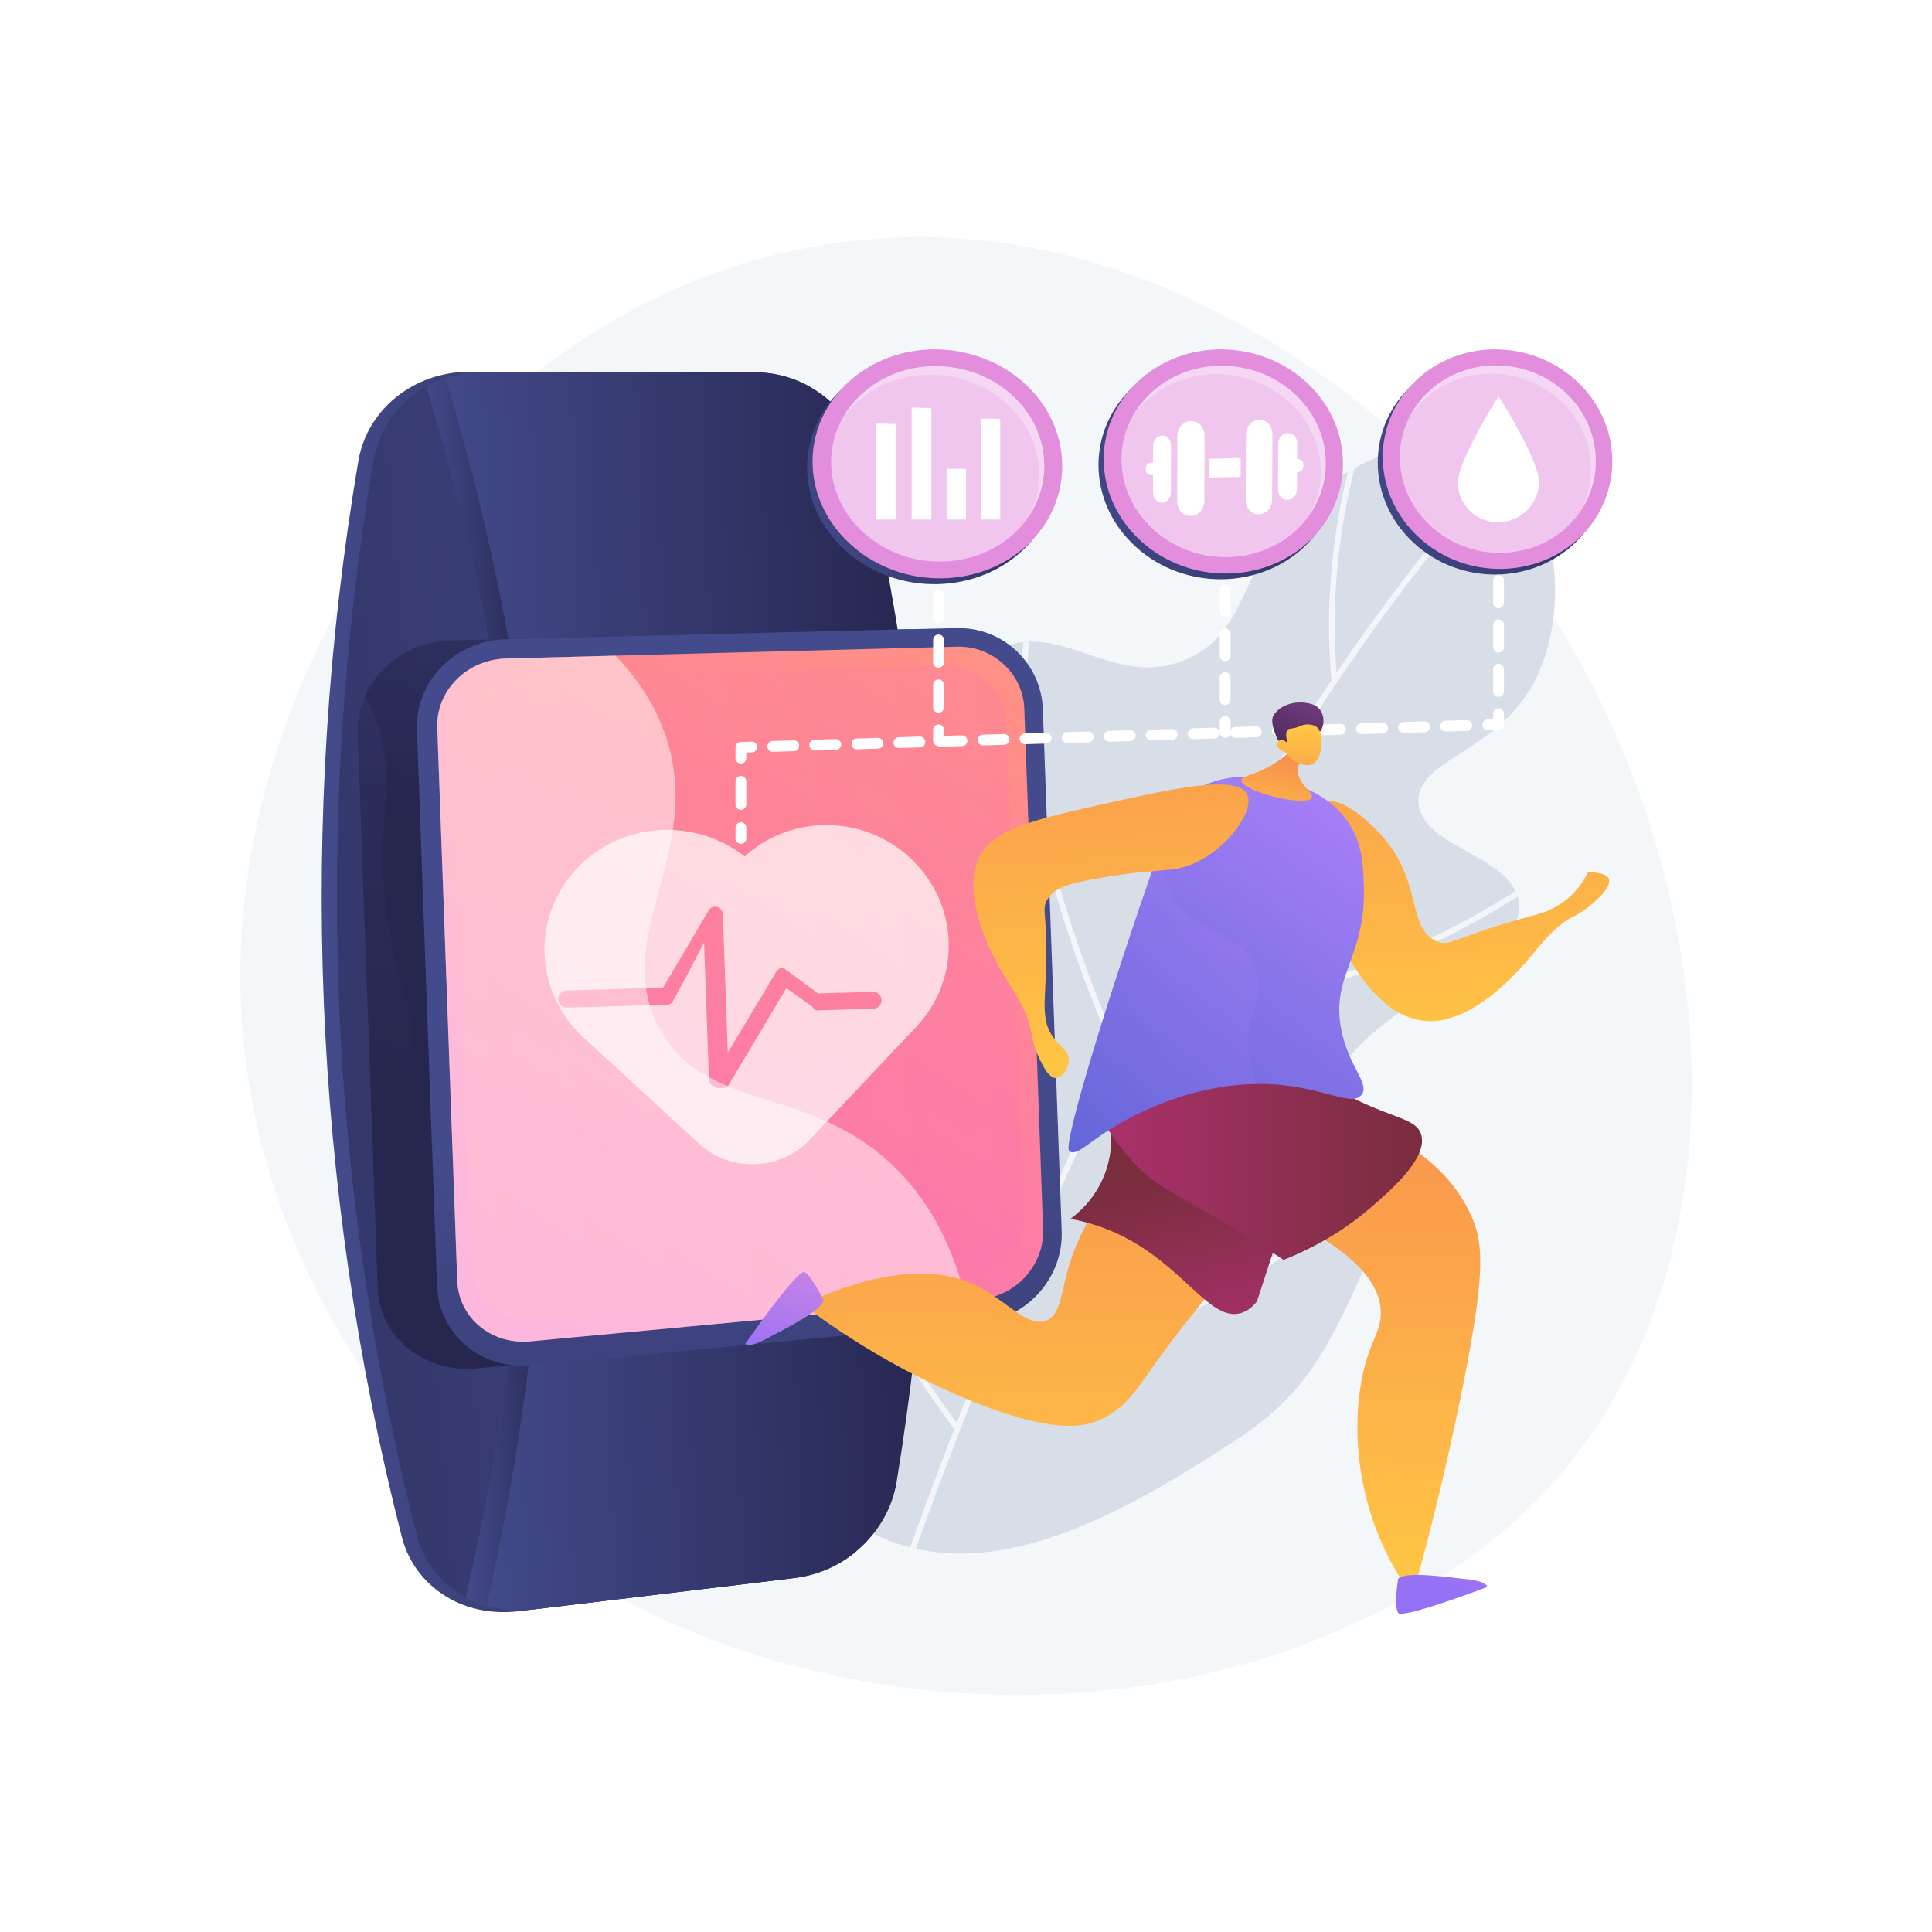 <?xml version="1.0" encoding="utf-8"?>
<!-- Generator: Adobe Illustrator 27.5.0, SVG Export Plug-In . SVG Version: 6.00 Build 0)  -->
<svg version="1.1" xmlns="http://www.w3.org/2000/svg" xmlns:xlink="http://www.w3.org/1999/xlink" x="0px" y="0px"
	 viewBox="0 0 3710 3710" style="enable-background:new 0 0 3710 3710;" xml:space="preserve">
<g id="Background">
	<g>
		<g>
			<rect style="fill:#FFFFFF;" width="3710" height="3710"/>
		</g>
	</g>
</g>
<g id="Illustration">
	<g>
		<path style="fill:#F4F7FA;" d="M3039.007,2777.705c-146.785,199.234-332.287,289.505-433.978,337.537
			c-585.522,276.564-1430.52,145.694-1866.001-425.191c-60.389-79.168-288.322-396.756-277.264-847.861
			c14.954-609.983,462.043-1266.453,1122.445-1372.47c656.56-105.4,1139.971,394.908,1224.414,486.356
			C3261.93,1446.98,3409.353,2275.031,3039.007,2777.705z"/>
		<g>
			<g>
				<defs>
					<path id="SVGID_1_" d="M1590.157,2887.401c-262.126-227.355-265.887-667.71-121.739-774.716
						c74.975-55.656,158.938,1.901,228.651-66.474c77.238-75.756,12.349-183.856,41.722-407.473
						c15.176-115.537,42.698-325.051,171.346-389.694c127.58-64.106,227.415,78.174,368.495,16.789
						c133.401-58.044,94.835-207.318,261.874-329.273c15.537-11.343,191.91-136.869,319.601-71.078
						c129.729,66.84,163.39,307.538,82.16,451.111c-73.801,130.439-220.745,142.374-218.539,222.598
						c2.432,88.406,181.676,102.871,192.894,193.448c16.215,130.925-346.454,196.216-370.503,399.248
						c-14.142,119.39,130.865,167.463,70.507,309.215c-97.293,228.493-159.587,273.103-305.466,364.145
						C2099.752,2937.189,1817.357,3084.463,1590.157,2887.401z"/>
				</defs>
				<use xlink:href="#SVGID_1_"  style="overflow:visible;fill:#D8DEE8;"/>
				<clipPath id="SVGID_00000049212331399428195480000011698933260589858204_">
					<use xlink:href="#SVGID_1_"  style="overflow:visible;"/>
				</clipPath>
				<g style="opacity:0.7;clip-path:url(#SVGID_00000049212331399428195480000011698933260589858204_);">
					<path style="fill:#FFFFFF;" d="M1717.698,3088.861l-10.386-3.618c140.068-402.168,294.654-773.354,459.469-1103.25
						c131.883-263.975,270.576-502.265,412.229-708.248c241.391-351.018,410.146-488.378,411.822-489.725l6.888,8.574
						c-1.665,1.341-169.518,138.067-410.099,488.04C2365.558,1603.668,2034.375,2179.599,1717.698,3088.861z"/>
					<path style="fill:#FFFFFF;" d="M2557.054,1308.215c-32.298-339.346,100.178-602.641,101.52-605.261l9.789,5.013
						c-1.33,2.593-132.341,263.187-100.359,599.206L2557.054,1308.215z"/>
					<path style="fill:#FFFFFF;" d="M2142.202,2028.809c-148.451-340.377-180.276-575.558-180.83-712.914
						c-0.603-149.611,33.779-217.537,35.24-220.354l9.765,5.063c-0.349,0.674-34.785,69.104-34.001,216.474
						c0.728,136.169,32.53,369.42,179.908,707.333L2142.202,2028.809z"/>
					<path style="fill:#FFFFFF;" d="M1834.164,2746.769c-386.634-521.507-370.145-903.936-369.934-907.738l10.982,0.612
						c-0.052,0.955-4.029,100.098,42.011,264.226c40.544,144.523,129.974,372.241,325.774,636.35L1834.164,2746.769z"/>
					<path style="fill:#FFFFFF;" d="M2313.082,1936.368c-37.941,3.197-76.692,4.385-116.107,3.145l0.345-10.993
						c257.535,8.099,487.826-88.629,635.655-171.201c160.255-89.514,260.69-182.021,261.682-182.944l7.485,8.062
						c-1.006,0.933-102.408,94.333-263.802,184.485C2711.886,1837.555,2525.508,1918.468,2313.082,1936.368z"/>
					<path style="fill:#FFFFFF;" d="M1954.646,2612.71c-20.485,1.726-41.305,2.756-62.489,3.021l-0.137-10.997
						c268.608-3.374,481.553-131.392,612.905-238.192c142.431-115.809,222.163-232.156,222.953-233.318l9.101,6.178
						c-0.799,1.175-81.443,118.856-225.115,235.674C2389.5,2474.568,2196.954,2592.292,1954.646,2612.71z"/>
				</g>
			</g>
		</g>
		<g>
			<g>
				<g>
					
						<linearGradient id="SVGID_00000059268054615366587420000000422746732209115542_" gradientUnits="userSpaceOnUse" x1="580.592" y1="1833.697" x2="1537.885" y2="1833.697" gradientTransform="matrix(0.999 -0.036 0.036 0.999 -24.923 104.629)">
						<stop  offset="0" style="stop-color:#444B8C"/>
						<stop  offset="0.996" style="stop-color:#26264F"/>
					</linearGradient>
					<path style="fill:url(#SVGID_00000059268054615366587420000000422746732209115542_);" d="M1617.844,2982.186
						c-33.208,27.848-74.492,45.941-119.324,51.332l-502.33,60.404c-47.466,5.708-92.575-2.471-130.17-22.806
						c-46.148-24.984-80.83-66.713-94.418-119.818C600.066,2279.893,571.55,1574.002,688.111,885.38
						c10.414-61.596,48.925-112.778,102.136-142.715c32.734-18.392,70.97-28.868,111.59-28.788l520.927,1.018
						c38.357,0.075,74.864,10.06,106.549,27.878C1362.5,1485.811,1393.139,2262.322,1617.844,2982.186z"/>
					
						<linearGradient id="SVGID_00000170961091589530442720000015673144931564479631_" gradientUnits="userSpaceOnUse" x1="1824.634" y1="1781.294" x2="-493.892" y2="1914.256" gradientTransform="matrix(0.999 -0.036 0.036 0.999 -24.923 104.629)">
						<stop  offset="0" style="stop-color:#444B8C"/>
						<stop  offset="0.996" style="stop-color:#26264F"/>
					</linearGradient>
					<path style="fill:url(#SVGID_00000170961091589530442720000015673144931564479631_);" d="M1644.25,2979.062
						c-33.114,27.803-74.281,45.864-118.988,51.24l-500.896,60.231c-47.328,5.691-92.307-2.483-129.794-22.795
						c-46.016-24.956-80.598-66.629-94.15-119.657c-171.068-670.439-199.537-1375.29-83.355-2062.895
						c10.381-61.505,48.776-112.612,101.831-142.506c32.638-18.366,70.762-28.826,111.265-28.747l519.44,1.015
						c38.249,0.075,74.654,10.046,106.251,27.838C1389.548,1484.773,1420.14,2260.184,1644.25,2979.062z"/>
					
						<linearGradient id="SVGID_00000062913675369662619400000013153585491545577385_" gradientUnits="userSpaceOnUse" x1="811.961" y1="1833.048" x2="1747.33" y2="1833.048" gradientTransform="matrix(0.999 -0.036 0.036 0.999 -24.923 104.629)">
						<stop  offset="0" style="stop-color:#444B8C"/>
						<stop  offset="0.996" style="stop-color:#26264F"/>
					</linearGradient>
					<path style="fill:url(#SVGID_00000062913675369662619400000013153585491545577385_);" d="M1721.775,2845.588
						c-8.671,53.015-37.209,99.602-77.524,133.474c-33.114,27.803-74.281,45.864-118.988,51.24l-500.896,60.231
						c-47.328,5.691-92.307-2.483-129.794-22.795c181.565-780.322,155.789-1569.515-75.684-2325.342
						c32.638-18.365,70.772-28.542,111.276-28.463l519.44,1.015c38.249,0.075,74.667,10.41,106.264,28.203
						c50.914,28.64,89.404,77.318,102.958,135.781C1808.215,1523.271,1829.468,2185.758,1721.775,2845.588z"/>
					
						<linearGradient id="SVGID_00000144313892227748299410000013541697287585574044_" gradientUnits="userSpaceOnUse" x1="811.962" y1="1833.152" x2="1007.797" y2="1833.152" gradientTransform="matrix(0.999 -0.036 0.036 0.999 -24.923 104.629)">
						<stop  offset="0" style="stop-color:#444B8C"/>
						<stop  offset="0.996" style="stop-color:#26264F"/>
					</linearGradient>
					<path style="fill:url(#SVGID_00000144313892227748299410000013541697287585574044_);" d="M934.257,3084.813
						c178.343-791.028,151.65-1591.661-78.459-2358.314c-12.898,4.405-25.249,9.916-36.89,16.466
						c231.473,755.822,257.255,1545.2,75.691,2325.531C907.046,3075.239,920.339,3080.697,934.257,3084.813z"/>
				</g>
				<g>
					
						<linearGradient id="SVGID_00000085937557848940105470000001291297972074569626_" gradientUnits="userSpaceOnUse" x1="1531.405" y1="194.209" x2="1315.192" y2="1571.568" gradientTransform="matrix(0.999 -0.036 0.036 0.999 -24.923 104.629)">
						<stop  offset="0" style="stop-color:#444B8C"/>
						<stop  offset="0.484" style="stop-color:#35396E"/>
						<stop  offset="0.996" style="stop-color:#26264F"/>
					</linearGradient>
					<path style="fill:url(#SVGID_00000085937557848940105470000001291297972074569626_);" d="M1906.472,1362.281l36.31,1005.694
						c3.196,88.531-65.992,167.415-155.922,176.041l-869.735,83.504c-15.842,1.52-33.463,1.183-48.289-1.094
						c-78.207-11.87-140.479-73.131-143.34-152.383L686.804,1402.38c-0.826-22.887,5.909-43.452,13.972-63.67
						c25.041-63.033,90.048-107.109,165.501-108.948l871.669-21.254C1828.107,1206.312,1903.276,1273.75,1906.472,1362.281z"/>
					
						<linearGradient id="SVGID_00000155829662443555545660000001178779153610805413_" gradientUnits="userSpaceOnUse" x1="1383.455" y1="2100.27" x2="1415.234" y2="4054.573" gradientTransform="matrix(0.999 -0.036 0.036 0.999 -24.923 104.629)">
						<stop  offset="0" style="stop-color:#444B8C"/>
						<stop  offset="0.996" style="stop-color:#26264F"/>
					</linearGradient>
					<path style="fill:url(#SVGID_00000155829662443555545660000001178779153610805413_);" d="M2038.763,2364.033
						c3.185,88.232-65.249,166.645-154.405,175.217l-861.219,82.949c-98.595,9.48-180.499-58.968-183.893-152.961l-38.541-1067.49
						c-3.394-93.994,73.522-172.154,172.373-174.562l863.752-21.054c89.388-2.178,162.569,67.618,165.755,155.85L2038.763,2364.033z
						"/>
					
						<linearGradient id="SVGID_00000077282081717840373210000008050447750955173249_" gradientUnits="userSpaceOnUse" x1="1839.476" y1="1246.173" x2="1010.51" y2="2502.072">
						<stop  offset="0" style="stop-color:#FF9085"/>
						<stop  offset="1" style="stop-color:#FB6FBB"/>
					</linearGradient>
					<path style="fill:url(#SVGID_00000077282081717840373210000008050447750955173249_);" d="M1966.935,1360.65
						c-2.434-67.428-60.895-120.626-129.146-118.833l-865.946,22.738c-75.306,1.979-134.707,61.562-132.125,133.09l38.321,1061.4
						c2.582,71.529,65.265,123.79,140.388,116.747l864.973-80.98c68.086-6.383,122.095-66.184,119.66-133.612L1966.935,1360.65z"/>
					
						<linearGradient id="SVGID_00000106856129844635895290000012054139687752849301_" gradientUnits="userSpaceOnUse" x1="845.878" y1="1850.637" x2="1909.728" y2="1850.637" gradientTransform="matrix(0.999 -0.036 0.036 0.999 -24.923 104.629)">
						<stop  offset="0" style="stop-color:#FF9085"/>
						<stop  offset="1" style="stop-color:#FB6FBB"/>
					</linearGradient>
					<path style="opacity:0.2;fill:url(#SVGID_00000106856129844635895290000012054139687752849301_);" d="M1932.406,1390.34
						c-2.301-63.746-55.512-113.957-120.106-112.136l-816.606,22.992c-70.853,1.998-128.873,58.284-126.44,125.671l36.064,998.883
						c2.433,67.387,64.591,116.744,135.283,110.253l813.125-74.624c64.443-5.918,115.098-62.375,112.796-126.121L1932.406,1390.34z"
						/>
					
						<linearGradient id="SVGID_00000022547546181948289360000001208764576245632924_" gradientUnits="userSpaceOnUse" x1="891.661" y1="926.136" x2="711.648" y2="2072.885" gradientTransform="matrix(0.999 -0.036 0.036 0.999 -24.923 104.629)">
						<stop  offset="0" style="stop-color:#444B8C"/>
						<stop  offset="0.996" style="stop-color:#26264F"/>
					</linearGradient>
					<path style="opacity:0.3;fill:url(#SVGID_00000022547546181948289360000001208764576245632924_);" d="M869.333,2626.529
						c-78.207-11.87-140.976-73.235-143.837-152.486L686.804,1402.38c-0.826-22.887,5.855-44.948,13.918-65.166
						c24.282,40.962,46.592,104.304,39.811,198.275c-14.51,201.069,5.539,256.959,42.415,398.322
						c36.757,140.909-19.08,296.332-13.862,401.623C773.525,2425.572,750.473,2573.814,869.333,2626.529z"/>
				</g>
			</g>
			<path style="opacity:0.7;fill:#FFFFFF;" d="M1821.677,1807.824c-2.197-60.845-28.195-117.547-73.224-159.683
				c-45.08-42.186-104.115-64.884-166.115-63.695c-57.22,1.098-110.733,22.352-152.205,60.229
				c-43.647-34.105-97.637-52.105-153.791-51.022c-60.982,1.176-117.81,24.596-160.843,66.22c-1.767,1.681-3.468,3.361-5.163,5.107
				c-87.833,90.369-86.056,231.999,3.959,321.569l228.313,209.929c29.48,26.785,67.9,40.708,108.066,39.146
				c40.001-1.556,77.042-18.341,104.262-47.126l204.797-217.062c0.123-0.197,0.249-0.33,0.375-0.463
				c0.756-0.733,1.443-1.529,2.135-2.26l6.956-7.441l-0.267-0.185C1805.087,1918.157,1823.714,1864.23,1821.677,1807.824z
				 M1678.255,1936.913l-110.654,3.323c-3.227,0.097-6.563-6.554-9.197-8.293l-48.313-34.447l-30.388,50.976l-80.47,134.937
				c-2.699,4.595-7.641,6.07-12.898,6.251c-1.398,0.048-7.263-0.076-8.674-0.419c-6.727-1.662-15.863-7.421-16.108-14.205
				l-9.568-265.013l-32.372,61.847l-26.294,48.639c-2.647,4.593-5.496,8.482-10.851,8.64l-194.477,5.729
				c-8.673,0.255-15.892-7.501-16.199-15.99s6.622-16.655,15.296-16.902l186.205-5.296l22.823-38.596l64.695-109.556
				c3.456-5.827,9.638-8.617,16.297-6.948c6.788,1.73,10.679,7.606,10.924,14.383l9.573,265.151l52.345-87.102l41.027-68.551
				c2.118-3.636,5.912-6.218,10.05-7.112c4.131-0.959,8.783,4.565,12.304,6.873l57.926,42.451l105.813-3.073
				c8.432-0.245,15.519,7.371,15.82,15.702C1693.187,1928.642,1686.687,1936.659,1678.255,1936.913z"/>
			<g style="opacity:0.5;">
				<path style="fill:#FFFFFF;" d="M1717.973,2241.294c-164.143-159.947-363.935-103.76-451.839-266.834
					c-94.29-174.923,84.487-334.374,14.231-555.015c-19.766-62.076-54.857-115.066-98.73-160.399l-209.793,5.509
					c-75.306,1.979-134.708,61.562-132.125,133.09l38.321,1061.399c2.583,71.529,65.265,123.79,140.388,116.748l836.721-78.335
					C1825.591,2374.392,1772.999,2294.913,1717.973,2241.294z"/>
			</g>
		</g>
		<g>
			<g>
				<g>
					<path style="fill:#FFFFFF;" d="M2877.671,1082.516c-5.734,0-10.381-4.648-10.381-10.381v-20.761
						c0-5.733,4.646-10.381,10.381-10.381c5.734,0,10.381,4.648,10.381,10.381v20.761
						C2888.051,1077.868,2883.405,1082.516,2877.671,1082.516z"/>
					<path style="fill:#FFFFFF;" d="M2877.671,1338.336c-5.734,0-10.381-4.648-10.381-10.381v-42.638
						c0-5.733,4.646-10.381,10.381-10.381c5.734,0,10.381,4.648,10.381,10.381v42.638
						C2888.051,1333.688,2883.405,1338.336,2877.671,1338.336z M2877.671,1253.063c-5.734,0-10.381-4.648-10.381-10.381v-42.638
						c0-5.733,4.646-10.381,10.381-10.381c5.734,0,10.381,4.648,10.381,10.381v42.638
						C2888.051,1248.415,2883.405,1253.063,2877.671,1253.063z M2877.671,1167.789c-5.734,0-10.381-4.648-10.381-10.381v-42.637
						c0-5.733,4.646-10.381,10.381-10.381c5.734,0,10.381,4.648,10.381,10.381v42.637
						C2888.051,1163.141,2883.405,1167.789,2877.671,1167.789z"/>
					<path style="fill:#FFFFFF;" d="M2856.909,1402.358c-5.589,0-10.198-4.443-10.371-10.068
						c-0.172-5.731,4.335-10.516,10.066-10.688l10.685-0.323v-10.688c0-5.733,4.646-10.381,10.381-10.381
						c5.734,0,10.381,4.648,10.381,10.381v20.761c0,5.611-4.46,10.207-10.07,10.376l-20.754,0.625
						C2857.122,1402.356,2857.018,1402.358,2856.909,1402.358z"/>
					<path style="fill:#FFFFFF;" d="M1483.858,1443.705c-5.589,0-10.198-4.444-10.37-10.068
						c-0.172-5.731,4.335-10.516,10.063-10.688l40.384-1.216c5.731-0.161,10.516,4.33,10.691,10.063
						c0.172,5.731-4.335,10.516-10.066,10.688l-40.384,1.217C1484.071,1443.703,1483.966,1443.705,1483.858,1443.705z
						 M1564.625,1441.274c-5.586,0-10.198-4.443-10.37-10.068c-0.172-5.731,4.335-10.516,10.063-10.688l40.384-1.216
						c5.792-0.134,10.516,4.329,10.692,10.063c0.172,5.731-4.335,10.516-10.066,10.688l-40.384,1.216
						C1564.838,1441.272,1564.734,1441.274,1564.625,1441.274z M1645.393,1438.841c-5.589,0-10.198-4.444-10.37-10.068
						c-0.172-5.731,4.335-10.516,10.066-10.688l40.384-1.216c5.565-0.199,10.512,4.33,10.688,10.063
						c0.172,5.731-4.335,10.516-10.066,10.688l-40.384,1.216C1645.606,1438.839,1645.501,1438.841,1645.393,1438.841z
						 M1726.16,1436.409c-5.589,0-10.198-4.443-10.37-10.068c-0.172-5.731,4.335-10.516,10.066-10.688l40.384-1.217
						c5.555-0.164,10.512,4.33,10.688,10.063c0.172,5.731-4.335,10.516-10.066,10.688l-40.384,1.216
						C1726.373,1436.408,1726.268,1436.409,1726.16,1436.409z M1806.927,1433.976c-5.589,0-10.198-4.443-10.37-10.068
						c-0.172-5.731,4.335-10.516,10.066-10.688l40.384-1.217c5.616-0.135,10.516,4.329,10.688,10.063
						c0.172,5.731-4.335,10.516-10.066,10.688l-40.384,1.217C1807.14,1433.975,1807.036,1433.976,1806.927,1433.976z
						 M1887.698,1431.543c-5.589,0-10.202-4.443-10.37-10.068c-0.172-5.731,4.335-10.516,10.066-10.688l40.384-1.215
						c5.613-0.193,10.516,4.332,10.688,10.063s-4.335,10.516-10.066,10.688l-40.384,1.215
						C1887.911,1431.542,1887.803,1431.543,1887.698,1431.543z M1968.465,1429.112c-5.589,0-10.198-4.443-10.37-10.068
						c-0.172-5.731,4.335-10.516,10.063-10.688l40.384-1.216c5.741-0.167,10.516,4.33,10.691,10.063
						c0.172,5.731-4.335,10.516-10.066,10.688l-40.384,1.216C1968.678,1429.11,1968.574,1429.112,1968.465,1429.112z
						 M2049.233,1426.679c-5.589,0-10.202-4.443-10.37-10.068c-0.172-5.731,4.335-10.516,10.066-10.688l40.384-1.215
						c5.707-0.196,10.516,4.332,10.688,10.063c0.172,5.731-4.335,10.516-10.066,10.688l-40.384,1.215
						C2049.446,1426.678,2049.338,1426.679,2049.233,1426.679z M2130,1424.248c-5.589,0-10.198-4.444-10.37-10.068
						c-0.172-5.731,4.335-10.516,10.063-10.688l40.384-1.217c5.684-0.199,10.516,4.33,10.691,10.063
						c0.172,5.731-4.335,10.516-10.066,10.688l-40.384,1.216C2130.213,1424.246,2130.108,1424.248,2130,1424.248z
						 M2210.768,1421.815c-5.589,0-10.202-4.444-10.371-10.068c-0.172-5.731,4.335-10.516,10.066-10.688l40.384-1.215
						c5.62-0.198,10.516,4.332,10.688,10.063s-4.335,10.516-10.066,10.688l-40.384,1.215
						C2210.98,1421.813,2210.872,1421.815,2210.768,1421.815z M2291.535,1419.384c-5.589,0-10.198-4.443-10.371-10.068
						c-0.172-5.731,4.335-10.516,10.063-10.688l40.387-1.216c0.105-0.003,0.209-0.005,0.318-0.005
						c5.586,0,10.198,4.443,10.371,10.068c0.172,5.731-4.335,10.516-10.066,10.688l-40.384,1.216
						C2291.748,1419.382,2291.643,1419.384,2291.535,1419.384z M2372.302,1416.951c-5.589,0-10.201-4.443-10.37-10.068
						c-0.172-5.731,4.335-10.516,10.066-10.688l40.384-1.215c5.714-0.201,10.516,4.332,10.688,10.063
						c0.173,5.731-4.335,10.516-10.066,10.688l-40.384,1.215C2372.515,1416.949,2372.407,1416.951,2372.302,1416.951z
						 M2453.069,1414.52c-5.589,0-10.198-4.444-10.37-10.068c-0.172-5.731,4.335-10.516,10.066-10.688l40.384-1.216
						c5.569-0.174,10.512,4.33,10.688,10.063c0.172,5.731-4.335,10.516-10.066,10.688l-40.384,1.217
						C2453.282,1414.518,2453.177,1414.52,2453.069,1414.52z M2533.84,1412.087c-5.589,0-10.201-4.443-10.371-10.068
						c-0.172-5.731,4.335-10.516,10.066-10.688l40.384-1.215c5.623-0.204,10.516,4.332,10.688,10.063
						c0.172,5.731-4.335,10.516-10.066,10.688l-40.384,1.215C2534.053,1412.085,2533.945,1412.087,2533.84,1412.087z
						 M2614.607,1409.655c-5.589,0-10.198-4.444-10.37-10.068c-0.172-5.731,4.335-10.516,10.063-10.688l40.384-1.216
						c5.694-0.204,10.516,4.33,10.691,10.063c0.172,5.731-4.335,10.516-10.066,10.688l-40.384,1.216
						C2614.82,1409.654,2614.716,1409.655,2614.607,1409.655z M2695.375,1407.222c-5.589,0-10.202-4.443-10.37-10.068
						c-0.173-5.731,4.335-10.516,10.066-10.688l40.384-1.215c5.721-0.208,10.516,4.332,10.688,10.063
						c0.172,5.731-4.335,10.516-10.066,10.688l-40.384,1.215C2695.588,1407.221,2695.479,1407.222,2695.375,1407.222z
						 M2776.142,1404.791c-5.589,0-10.198-4.443-10.371-10.068c-0.172-5.731,4.335-10.516,10.063-10.688l40.384-1.217
						c5.636-0.147,10.519,4.329,10.691,10.063c0.172,5.731-4.335,10.516-10.066,10.688l-40.384,1.217
						C2776.355,1404.789,2776.25,1404.791,2776.142,1404.791z"/>
					<path style="fill:#FFFFFF;" d="M1422.73,1466.308c-5.734,0-10.381-4.648-10.381-10.381v-20.761
						c0-5.611,4.46-10.207,10.066-10.375l20.751-0.625c5.67-0.189,10.516,4.33,10.692,10.063
						c0.172,5.731-4.335,10.516-10.063,10.688l-10.685,0.323v10.688C1433.111,1461.66,1428.465,1466.308,1422.73,1466.308z"/>
					<path style="fill:#FFFFFF;" d="M1422.73,1555.234c-5.734,0-10.381-4.648-10.381-10.381v-44.464
						c0-5.733,4.646-10.381,10.381-10.381c5.734,0,10.38,4.648,10.38,10.381v44.464
						C1433.111,1550.586,1428.465,1555.234,1422.73,1555.234z"/>
					<path style="fill:#FFFFFF;" d="M1422.73,1620.459c-5.734,0-10.381-4.648-10.381-10.381v-20.761
						c0-5.733,4.646-10.381,10.381-10.381c5.734,0,10.38,4.648,10.38,10.381v20.761
						C1433.111,1615.811,1428.465,1620.459,1422.73,1620.459z"/>
				</g>
				<g>
					<path style="fill:#FFFFFF;" d="M2352.632,1101.064c-5.734,0-10.381-4.648-10.381-10.381v-20.761
						c0-5.733,4.646-10.381,10.381-10.381s10.381,4.648,10.381,10.381v20.761
						C2363.013,1096.416,2358.367,1101.064,2352.632,1101.064z"/>
					<path style="fill:#FFFFFF;" d="M2352.632,1353.926c-5.734,0-10.381-4.648-10.381-10.381v-42.144
						c0-5.733,4.646-10.381,10.381-10.381s10.381,4.648,10.381,10.381v42.144
						C2363.013,1349.277,2358.367,1353.926,2352.632,1353.926z M2352.632,1269.639c-5.734,0-10.381-4.648-10.381-10.381v-42.144
						c0-5.733,4.646-10.381,10.381-10.381s10.381,4.648,10.381,10.381v42.144
						C2363.013,1264.991,2358.367,1269.639,2352.632,1269.639z M2352.632,1185.352c-5.734,0-10.381-4.648-10.381-10.381v-42.144
						c0-5.733,4.646-10.381,10.381-10.381s10.381,4.648,10.381,10.381v42.144
						C2363.013,1180.704,2358.367,1185.352,2352.632,1185.352z"/>
					<path style="fill:#FFFFFF;" d="M2352.632,1416.831c-5.734,0-10.381-4.648-10.381-10.381v-20.761
						c0-5.733,4.646-10.381,10.381-10.381s10.381,4.648,10.381,10.381v20.761
						C2363.013,1412.183,2358.367,1416.831,2352.632,1416.831z"/>
				</g>
				<g>
					<path style="fill:#FFFFFF;" d="M1802.288,1109.649c-5.734,0-10.381-4.648-10.381-10.381v-20.761
						c0-5.733,4.646-10.381,10.381-10.381c5.734,0,10.381,4.648,10.381,10.381v20.761
						C1812.669,1105,1808.022,1109.649,1802.288,1109.649z"/>
					<path style="fill:#FFFFFF;" d="M1802.288,1368.716c-5.734,0-10.381-4.648-10.381-10.381v-43.178
						c0-5.733,4.646-10.381,10.381-10.381c5.734,0,10.381,4.648,10.381,10.381v43.178
						C1812.669,1364.068,1808.022,1368.716,1802.288,1368.716z M1802.288,1282.359c-5.734,0-10.381-4.648-10.381-10.381v-43.177
						c0-5.733,4.646-10.381,10.381-10.381c5.734,0,10.381,4.648,10.381,10.381v43.177
						C1812.669,1277.712,1808.022,1282.359,1802.288,1282.359z M1802.288,1196.005c-5.734,0-10.381-4.648-10.381-10.381v-43.178
						c0-5.733,4.646-10.381,10.381-10.381c5.734,0,10.381,4.648,10.381,10.381v43.178
						C1812.669,1191.357,1808.022,1196.005,1802.288,1196.005z"/>
					<path style="fill:#FFFFFF;" d="M1802.288,1432.655c-5.734,0-10.381-4.648-10.381-10.38v-20.761
						c0-5.733,4.646-10.381,10.381-10.381c5.734,0,10.381,4.648,10.381,10.381v20.761
						C1812.669,1428.007,1808.022,1432.655,1802.288,1432.655z"/>
				</g>
			</g>
			<g>
				<g>
					
						<linearGradient id="SVGID_00000035514118546946896440000009461005197490159538_" gradientUnits="userSpaceOnUse" x1="4027.288" y1="16656.285" x2="3649.509" y2="17319.701" gradientTransform="matrix(-0.707 -0.707 0.707 -0.707 -6361.535 15599.485)">
						<stop  offset="0" style="stop-color:#444B8C"/>
						<stop  offset="0.996" style="stop-color:#26264F"/>
					</linearGradient>
					<path style="fill:url(#SVGID_00000035514118546946896440000009461005197490159538_);" d="M2715.054,736.3
						c89.597-79.207,229.043-70.759,311.656,14.265c80.162,82.502,80.162,210.315,0,289.777
						c-82.613,81.891-222.059,85.05-311.656,2.446C2622.557,957.509,2622.557,818.07,2715.054,736.3z"/>
				</g>
				<g>
					
						<linearGradient id="SVGID_00000000215455487301496010000017189806762801895311_" gradientUnits="userSpaceOnUse" x1="-10850.378" y1="-7887.9" x2="-11065.798" y2="-8251.087" gradientTransform="matrix(-0.707 -0.707 0.707 -0.707 -6361.535 15599.485)">
						<stop  offset="0.004" style="stop-color:#E38DDD"/>
						<stop  offset="1" style="stop-color:#9571F6"/>
					</linearGradient>
					<path style="fill:url(#SVGID_00000000215455487301496010000017189806762801895311_);" d="M2724.584,725.599
						c89.53-79.139,228.871-70.635,311.422,14.392c80.103,82.505,80.103,210.271,0,289.668
						c-82.551,81.825-221.892,84.923-311.422,2.311C2632.157,946.685,2632.157,807.298,2724.584,725.599z"/>
				</g>
				<g style="opacity:0.5;">
					<path style="fill:#FFFFFF;" d="M2747.094,748.559c76.337-67.607,195.305-60.508,265.877,12.055
						c68.544,70.478,68.544,179.707,0,247.526c-70.573,69.826-189.54,72.31-265.877,1.742
						C2668.369,937.107,2668.369,818.28,2747.094,748.559z"/>
				</g>
				<path style="opacity:0.3;fill:#FFFFFF;" d="M2737.58,764.396c76.395-67.68,195.451-60.654,266.077,11.894
					c55.437,56.944,66.041,139.155,31.978,204.375c44.79-67.227,37.271-158.424-22.665-220.05
					c-70.573-72.565-189.54-79.663-265.877-12.057c-16.508,14.621-29.514,31.438-39.102,49.54
					C2716.17,786.003,2726.003,774.652,2737.58,764.396z"/>
				<path style="fill:#FFFFFF;" d="M2955.204,925.035c0,42.448-34.655,77.319-77.535,77.887
					c-43.029,0.57-78.019-33.592-78.019-76.304c0-42.713,78.019-166.034,78.019-166.034S2955.204,882.587,2955.204,925.035z"/>
			</g>
			<g>
				<g>
					
						<linearGradient id="SVGID_00000060024584227946059330000011535395529811915682_" gradientUnits="userSpaceOnUse" x1="4402.893" y1="16269.328" x2="4009.531" y2="16960.111" gradientTransform="matrix(-0.707 -0.707 0.707 -0.707 -6361.535 15599.485)">
						<stop  offset="0" style="stop-color:#444B8C"/>
						<stop  offset="0.996" style="stop-color:#26264F"/>
					</linearGradient>
					<path style="fill:url(#SVGID_00000060024584227946059330000011535395529811915682_);" d="M2181.734,737.682
						c93.42-80.88,238.788-72.254,324.893,14.545c83.539,84.213,83.539,214.687,0,295.828
						c-86.105,83.633-231.473,86.912-324.893,2.596C2085.275,963.593,2085.275,821.193,2181.734,737.682z"/>
				</g>
				<g>
					
						<linearGradient id="SVGID_00000085957371419279386560000010803724170691443635_" gradientUnits="userSpaceOnUse" x1="-10811.174" y1="-8819.663" x2="-11031.421" y2="-9190.987" gradientTransform="matrix(-0.707 -0.707 0.707 -0.707 -6361.535 15599.485)">
						<stop  offset="0.004" style="stop-color:#E38DDD"/>
						<stop  offset="1" style="stop-color:#9571F6"/>
					</linearGradient>
					<path style="fill:url(#SVGID_00000085957371419279386560000010803724170691443635_);" d="M2191.671,726.754
						c93.349-80.81,238.604-72.126,324.644,14.677c83.476,84.216,83.476,214.641,0,295.715
						c-86.04,83.564-231.295,86.78-324.644,2.456C2095.287,952.536,2095.287,810.192,2191.671,726.754z"/>
				</g>
				<g style="opacity:0.5;">
					<path style="fill:#FFFFFF;" d="M2215.141,750.198c79.591-69.035,203.609-61.789,277.166,12.29
						c71.434,71.941,71.434,183.446,0,252.698c-73.557,71.31-197.575,73.888-277.166,1.855
						C2133.051,942.748,2133.051,821.402,2215.141,750.198z"/>
				</g>
				<path style="opacity:0.3;fill:#FFFFFF;" d="M2205.222,766.371c79.652-69.111,203.765-61.941,277.378,12.121
					c57.776,58.127,68.827,142.05,33.328,208.639c46.678-68.64,38.842-161.736-23.621-224.642
					c-73.557-74.08-197.575-81.325-277.166-12.291c-17.213,14.931-30.775,32.104-40.773,50.591
					C2182.897,788.436,2193.15,776.845,2205.222,766.371z"/>
				<g>
					<path style="fill:#FFFFFF;" d="M2287.03,808.615c-14.336,0.276-26.129,13.046-26.145,28.521l-0.136,126.365
						c-0.017,15.393,11.709,27.596,25.996,27.251c14.276-0.345,26.018-13.068,26.05-28.441l0.26-126.199
						C2313.086,820.657,2301.355,808.339,2287.03,808.615z"/>
					<path style="fill:#FFFFFF;" d="M2231.619,836.346l0.21,0.044c-9.92,0.198-17.496,9.067-17.499,19.758l-0.009,31.802
						l-3.993,0.17c-6.091,0.13-10.22,5.618-10.22,12.173v0.609c0,6.553,4.127,11.687,10.216,11.553l3.991-0.175l-0.009,34.164
						c-0.003,10.651,7.988,19.089,17.885,18.857l-0.631-0.088c9.889-0.232,17.013-9.123,17.023-19.761l0.083-90.191
						C2248.675,844.579,2241.533,836.148,2231.619,836.346z"/>
					<path style="fill:#FFFFFF;" d="M2418.108,806.157c-14.237,0.274-25.499,13.022-25.553,28.446l-0.448,125.945
						c-0.054,15.342,11.081,27.468,25.269,27.125c14.178-0.343,25.382-13.059,25.451-28.378l0.567-125.758
						C2443.464,818.136,2432.334,805.883,2418.108,806.157z"/>
					<path style="fill:#FFFFFF;" d="M2493.844,882.042l-3.023,0.245l0.167-31.576c0.056-10.615-8.078-19.091-17.87-18.895
						l-0.428-0.01c-9.797,0.196-17.95,8.956-18,19.581l-0.415,89.738c-0.049,10.585,7.883,18.98,17.657,18.751l0.527,0.022
						c9.769-0.229,17.998-8.957,18.054-19.532l0.18-33.922l3.022-0.252c5.994-0.132,9.166-5.653,9.202-12.151l0.003-0.604
						C2502.956,886.937,2499.841,881.914,2493.844,882.042z"/>
					<polygon style="fill:#FFFFFF;" points="2322.639,917.257 2382.425,915.79 2382.536,879.461 2322.709,880.864 					"/>
				</g>
			</g>
			<g>
				<g>
					
						<linearGradient id="SVGID_00000170984374149884874050000005634856064648636347_" gradientUnits="userSpaceOnUse" x1="4794.77" y1="15865.505" x2="4384.809" y2="16585.438" gradientTransform="matrix(-0.707 -0.707 0.707 -0.707 -6361.535 15599.485)">
						<stop  offset="0" style="stop-color:#444B8C"/>
						<stop  offset="0.996" style="stop-color:#26264F"/>
					</linearGradient>
					<path style="fill:url(#SVGID_00000170984374149884874050000005634856064648636347_);" d="M1625.366,739.124
						c97.493-82.627,249.168-73.815,338.992,14.837c87.135,85.997,87.135,219.245,0,302.137
						c-89.824,85.451-241.498,88.858-338.992,2.757C1524.686,969.94,1524.686,824.452,1625.366,739.124z"/>
				</g>
				<g>
					
						<linearGradient id="SVGID_00000001664690911181653100000002967635515073016987_" gradientUnits="userSpaceOnUse" x1="-10771.672" y1="-9793.763" x2="-10996.974" y2="-10173.609" gradientTransform="matrix(-0.707 -0.707 0.707 -0.707 -6361.535 15599.485)">
						<stop  offset="0.004" style="stop-color:#E38DDD"/>
						<stop  offset="1" style="stop-color:#9571F6"/>
					</linearGradient>
					<path style="fill:url(#SVGID_00000001664690911181653100000002967635515073016987_);" d="M1635.738,727.96
						c97.416-82.553,248.973-73.68,338.726,14.975c87.067,86.001,87.067,219.196,0,302.02c-89.753,85.379-241.31,88.72-338.726,2.61
						C1535.138,958.641,1535.138,813.211,1635.738,727.96z"/>
				</g>
				<g style="opacity:0.5;">
					<path style="fill:#FFFFFF;" d="M1660.233,751.909c83.057-70.526,212.454-63.125,289.188,12.533
						c74.511,73.467,74.511,187.344,0,258.09c-76.735,72.858-206.131,75.535-289.188,1.977
						C1574.556,948.632,1574.556,824.66,1660.233,751.909z"/>
				</g>
				<path style="opacity:0.3;fill:#FFFFFF;" d="M1649.88,768.431c83.123-70.605,212.621-63.284,289.415,12.357
					c60.266,59.36,71.793,145.068,34.765,213.084c48.688-70.113,40.515-165.189-24.639-229.429
					c-76.735-75.659-206.131-83.059-289.188-12.534c-17.964,15.255-32.119,32.8-42.552,51.687
					C1626.581,790.974,1637.281,779.132,1649.88,768.431z"/>
				<g>
					<polygon style="fill:#FFFFFF;" points="1883.845,997.61 1920.701,997.581 1920.701,804.381 1883.845,803.726 					"/>
					<polygon style="fill:#FFFFFF;" points="1817.678,997.662 1855,997.633 1855,900.423 1817.678,900.106 					"/>
					<polygon style="fill:#FFFFFF;" points="1750.665,997.714 1788.464,997.685 1788.464,783.493 1750.665,782.755 					"/>
					<polygon style="fill:#FFFFFF;" points="1682.794,997.768 1721.078,997.737 1721.078,814.153 1682.794,813.521 					"/>
				</g>
			</g>
		</g>
		<g>
			
				<linearGradient id="SVGID_00000070098127263318381870000007556358586670375311_" gradientUnits="userSpaceOnUse" x1="1988.708" y1="2979.46" x2="2035.942" y2="1438.411">
				<stop  offset="0" style="stop-color:#FFC444"/>
				<stop  offset="0.996" style="stop-color:#F36F56"/>
			</linearGradient>
			<path style="fill:url(#SVGID_00000070098127263318381870000007556358586670375311_);" d="M2153.839,2257.982
				c-32.291,34.509-72.079,86.577-96.251,157.964c-21.509,63.52-18.756,107.219-47.43,119.556
				c-35.571,15.306-75.904-36.408-131.872-64.951c-56.887-29.012-152.188-45.442-316.885,25.587
				c-1.968,6.56-3.936,13.123-5.905,19.682c109.721,80.838,209.851,131.568,283.425,163.363
				c181.677,78.51,244.626,60.231,273.584,47.238c44.908-20.151,67.827-54.415,90.581-86.727
				c53.273-75.652,133.617-180.309,252.89-307.769C2355.263,2307.278,2254.553,2282.629,2153.839,2257.982z"/>
			
				<linearGradient id="SVGID_00000125598373160608828900000009615198202307228856_" gradientUnits="userSpaceOnUse" x1="1576.922" y1="2320.158" x2="1476.542" y2="2631.138">
				<stop  offset="0.004" style="stop-color:#E38DDD"/>
				<stop  offset="1" style="stop-color:#9571F6"/>
			</linearGradient>
			<path style="fill:url(#SVGID_00000125598373160608828900000009615198202307228856_);" d="M1581.281,2496.586
				c0,0-22.814-47.821-36.592-53.726c-13.777-5.905-113.427,137.402-113.427,137.402s3.564,9.903,39.96-9.24
				C1507.618,2551.879,1581.131,2515.324,1581.281,2496.586z"/>
			
				<linearGradient id="SVGID_00000057847210144243541690000007551827104355387317_" gradientUnits="userSpaceOnUse" x1="2545.257" y1="2996.519" x2="2592.492" y2="1455.469">
				<stop  offset="0" style="stop-color:#FFC444"/>
				<stop  offset="0.996" style="stop-color:#F36F56"/>
			</linearGradient>
			<path style="fill:url(#SVGID_00000057847210144243541690000007551827104355387317_);" d="M2559.609,2134.71
				c80.048,24.232,215.14,80.328,267.364,203.969c21.539,50.997,26.279,107.08-21.905,343.256
				c-28.762,140.982-59.085,261.354-85.08,355.96c-7.638,1.803-15.281,3.607-22.919,5.411
				c-23.754-36.228-51.139-87.16-69.515-152.006c-28.735-101.404-20.747-185.017-17.087-214.085
				c12.278-97.514,43.021-114.55,41.06-159.669c-2.807-64.531-71.007-151.94-363.85-249.723
				C2378.321,2223.451,2468.967,2179.082,2559.609,2134.71z"/>
			
				<linearGradient id="SVGID_00000112620885386118348860000016896383138173589639_" gradientUnits="userSpaceOnUse" x1="2868.009" y1="2736.902" x2="2767.629" y2="3047.882">
				<stop  offset="0.004" style="stop-color:#E38DDD"/>
				<stop  offset="1" style="stop-color:#9571F6"/>
			</linearGradient>
			<path style="fill:url(#SVGID_00000112620885386118348860000016896383138173589639_);" d="M2684.69,3032.099
				c0,0-8.111,52.36-0.059,65.004c8.052,12.643,171.141-49.557,171.141-49.557s2.638-10.189-38.215-14.892
				C2776.704,3027.949,2695.377,3016.706,2684.69,3032.099z"/>
			
				<linearGradient id="SVGID_00000111875859817108191450000014677888499654181802_" gradientUnits="userSpaceOnUse" x1="2826.774" y1="1989.524" x2="2744.112" y2="678.748">
				<stop  offset="0" style="stop-color:#FFC444"/>
				<stop  offset="0.996" style="stop-color:#F36F56"/>
			</linearGradient>
			<path style="fill:url(#SVGID_00000111875859817108191450000014677888499654181802_);" d="M2544.801,1541.545
				c35.463-17.18,104.178,58.078,107.503,61.776c80.947,90.018,48.683,178.396,105.781,203.937
				c27.628,12.358,33.948-8.884,186.467-49.382c13.136-3.489,38.623-10.11,63.875-30.617c21.82-17.718,34.206-38.283,40.956-51.872
				c2.706-0.156,34.14-1.664,39.937,12.157c5.697,13.584-16.607,34.248-28.128,44.921c-18.66,17.288-36.481,25.958-38.488,26.94
				c-44.362,21.741-71.879,67.151-105.481,102.579c-22.4,23.621-97.524,102.831-176.853,98.796
				c-97.043-4.934-157.578-132.26-175.172-169.268C2518.396,1693.071,2504.71,1560.967,2544.801,1541.545z"/>
			
				<linearGradient id="SVGID_00000026866797382621565020000002259311101401628552_" gradientUnits="userSpaceOnUse" x1="2337.922" y1="2605.834" x2="2257.2" y2="2247.07">
				<stop  offset="0" style="stop-color:#AB316D"/>
				<stop  offset="1" style="stop-color:#792D3D"/>
			</linearGradient>
			<path style="fill:url(#SVGID_00000026866797382621565020000002259311101401628552_);" d="M2126.283,2130.047
				c4.732,16.557,18.645,73.065-8.896,134.333c-18.41,40.956-46.849,65.148-61.961,76.267c17.714,3.144,44.328,9.16,74.701,21.56
				c137.426,56.097,189.273,176.449,252.026,159.517c8.042-2.17,19.709-7.525,31.688-22.778
				c24.21-74.416,48.417-148.834,72.628-223.25C2366.407,2227.146,2246.345,2178.597,2126.283,2130.047z"/>
			
				<linearGradient id="SVGID_00000165928551605394843450000004995638284652800174_" gradientUnits="userSpaceOnUse" x1="2114.628" y1="2216.506" x2="2730.717" y2="2216.506">
				<stop  offset="0" style="stop-color:#AB316D"/>
				<stop  offset="1" style="stop-color:#792D3D"/>
			</linearGradient>
			<path style="fill:url(#SVGID_00000165928551605394843450000004995638284652800174_);" d="M2116.442,2110.365
				c-10.552,40.37,27.094,83.634,57.079,118.094c44.642,51.307,85.114,62.914,198.791,131.871
				c39.988,24.257,71.948,45.246,92.507,59.047c79.832-31.593,134.228-71.784,167.3-100.379
				c38.407-33.208,112.12-96.941,96.443-141.713c-7.758-22.159-33.141-27.467-78.756-45.602
				c-101.879-40.506-114.988-69.586-173.546-93.639C2337.718,1981.134,2137.093,2031.357,2116.442,2110.365z"/>
			
				<linearGradient id="SVGID_00000075129924406406180940000014087217758961001122_" gradientUnits="userSpaceOnUse" x1="2644.178" y1="1533.448" x2="2132.068" y2="2260.092">
				<stop  offset="0" style="stop-color:#AA80F9"/>
				<stop  offset="0.996" style="stop-color:#6165D7"/>
			</linearGradient>
			<path style="fill:url(#SVGID_00000075129924406406180940000014087217758961001122_);" d="M2283.742,1525.801
				c-30.534,24.268-37.727,50.701-71.614,147.427c-67.877,193.753-174.273,527.557-158.669,537.517
				c17.795,11.356,42.06-27.531,125.194-68.68c29.466-14.585,141.301-69.943,274.357-59.255
				c92.522,7.433,143.162,42.611,161.395,19.682c17.149-21.57-25.818-55.02-39.265-127.943
				c-19.079-103.459,48.879-136.596,43.77-275.787c-1.491-40.664-3.471-80.513-30.092-119.82
				c-40.994-60.523-110.444-75.498-132.529-80.259C2436.483,1494.412,2347.394,1475.205,2283.742,1525.801z"/>
			
				<linearGradient id="SVGID_00000003826077803136346970000004044394590428208304_" gradientUnits="userSpaceOnUse" x1="2434.337" y1="1598.522" x2="2482.887" y2="1363.646">
				<stop  offset="0" style="stop-color:#FFC444"/>
				<stop  offset="0.996" style="stop-color:#F36F56"/>
			</linearGradient>
			<path style="fill:url(#SVGID_00000003826077803136346970000004044394590428208304_);" d="M2497.61,1420.951
				c-9.625,11.952-25.064,28.615-47.56,43.359c-38.204,25.039-65.471,24.042-66.12,33.854
				c-1.419,21.399,126.486,52.806,135.316,33.418c4.675-10.258-28.078-25.776-26.867-53.194c0.915-20.697,20.67-36.78,37.4-47.197
				C2519.057,1427.776,2508.332,1424.365,2497.61,1420.951z"/>
			
				<linearGradient id="SVGID_00000147940976599017547130000004380917905472198826_" gradientUnits="userSpaceOnUse" x1="2438.362" y1="1748.834" x2="1899.161" y2="2156.98">
				<stop  offset="0" style="stop-color:#AA80F9"/>
				<stop  offset="0.996" style="stop-color:#6165D7"/>
			</linearGradient>
			<path style="opacity:0.3;fill:url(#SVGID_00000147940976599017547130000004380917905472198826_);" d="M2411.581,1859.418
				c-25.757-70.024-107.499-66.299-149.778-119.822c-22.298-28.227-36.021-75.432-15.81-159.901
				c-8.938,21.222-18.741,50.366-33.865,93.533c-67.876,193.753-174.273,527.556-158.669,537.518
				c17.795,11.355,42.059-27.531,125.194-68.681c26.589-13.161,120.261-59.507,236.064-60.579
				c-11.295-22.315-16.404-42.841-18.114-61.056C2390.106,1951.232,2432.581,1916.509,2411.581,1859.418z"/>
			<g>
				
					<linearGradient id="SVGID_00000124144381840327809960000002225232533749690513_" gradientUnits="userSpaceOnUse" x1="12246.188" y1="339.314" x2="12179.521" y2="169.991" gradientTransform="matrix(-1 -0.02 -0.02 1 14684.231 1429.336)">
					<stop  offset="0" style="stop-color:#311944"/>
					<stop  offset="1" style="stop-color:#6B3976"/>
				</linearGradient>
				<path style="fill:url(#SVGID_00000124144381840327809960000002225232533749690513_);" d="M2534.649,1405.575
					c8.574-10.848,9.542-30.118,0.25-42.531c-7.997-10.682-20.935-12.483-28.681-13.564c-22.445-3.129-51.063,5.598-61.429,26.078
					c-6.142,12.138,5.918,37.943,7.792,42.575c2.124,5.238,6.15,7.112,9.824,11.121c5.091,5.559,13.057,14.397,26.052,29.169
					c1.136-4.242,2.836-9.486,5.473-15.151c1.016-2.181,5.089-10.696,11.111-17.694
					C2517.106,1411.551,2526.522,1415.856,2534.649,1405.575z"/>
				
					<linearGradient id="SVGID_00000118380227136748525650000010415559814548971446_" gradientUnits="userSpaceOnUse" x1="-10669.973" y1="-487.312" x2="-10673.038" y2="-240.321" gradientTransform="matrix(0.999 -0.041 0.041 0.999 13176.255 1450.317)">
					<stop  offset="0" style="stop-color:#FFC444"/>
					<stop  offset="0.996" style="stop-color:#F36F56"/>
				</linearGradient>
				<path style="fill:url(#SVGID_00000118380227136748525650000010415559814548971446_);" d="M2469.72,1445.818
					c0,0,14.223,24.622,43.726,23.399c26.416-1.096,31.673-60.152,15.123-73.101c-5.522-4.319-16.737-6.323-25.949-3.974
					c-5.441,1.388-7.326,3.59-16.26,5.684c-8.243,1.933-10.534,0.971-13.056,2.992c-3.154,2.531-5.57,8.858-0.813,26.272
					c-4.912-5.214-10.906-7.311-15.233-5.391c-0.69,0.307-2.53,1.496-3.593,3.339
					C2449.817,1431.707,2455.784,1440.48,2469.72,1445.818z"/>
			</g>
			
				<linearGradient id="SVGID_00000136385777468288019120000009788493087141073848_" gradientUnits="userSpaceOnUse" x1="2159.284" y1="2031.618" x2="2076.622" y2="720.842">
				<stop  offset="0" style="stop-color:#FFC444"/>
				<stop  offset="0.996" style="stop-color:#F36F56"/>
			</linearGradient>
			<path style="fill:url(#SVGID_00000136385777468288019120000009788493087141073848_);" d="M2394.889,1525.183
				c15.219,30.446-36.243,103.194-101.306,132.489c-46.296,20.845-70.96,6.85-201.041,32.016
				c-40.556,7.846-68.619,15.1-81.789,38.377c-9.284,16.405-2.483,25.699-1.726,79.738c0.35,24.933,0.019,58.049-2.51,102.925
				c-2.095,37.191,1.891,56.135,9.26,70.226c14.597,27.901,36.497,33.473,36.581,55.045c0.065,16.251-12.282,33.56-23.961,34.185
				c-13.689,0.732-25.06-21.339-33.964-40.691c-10.633-23.108-13.339-42.74-13.651-44.954
				c-6.881-48.919-41.498-89.182-64.736-132.127c-31.034-57.356-61.891-142.637-38.969-198.793
				c25.172-61.659,103.728-79.039,260.771-113.783C2252.635,1514.441,2375.887,1487.172,2394.889,1525.183z"/>
		</g>
	</g>
</g>
</svg>
